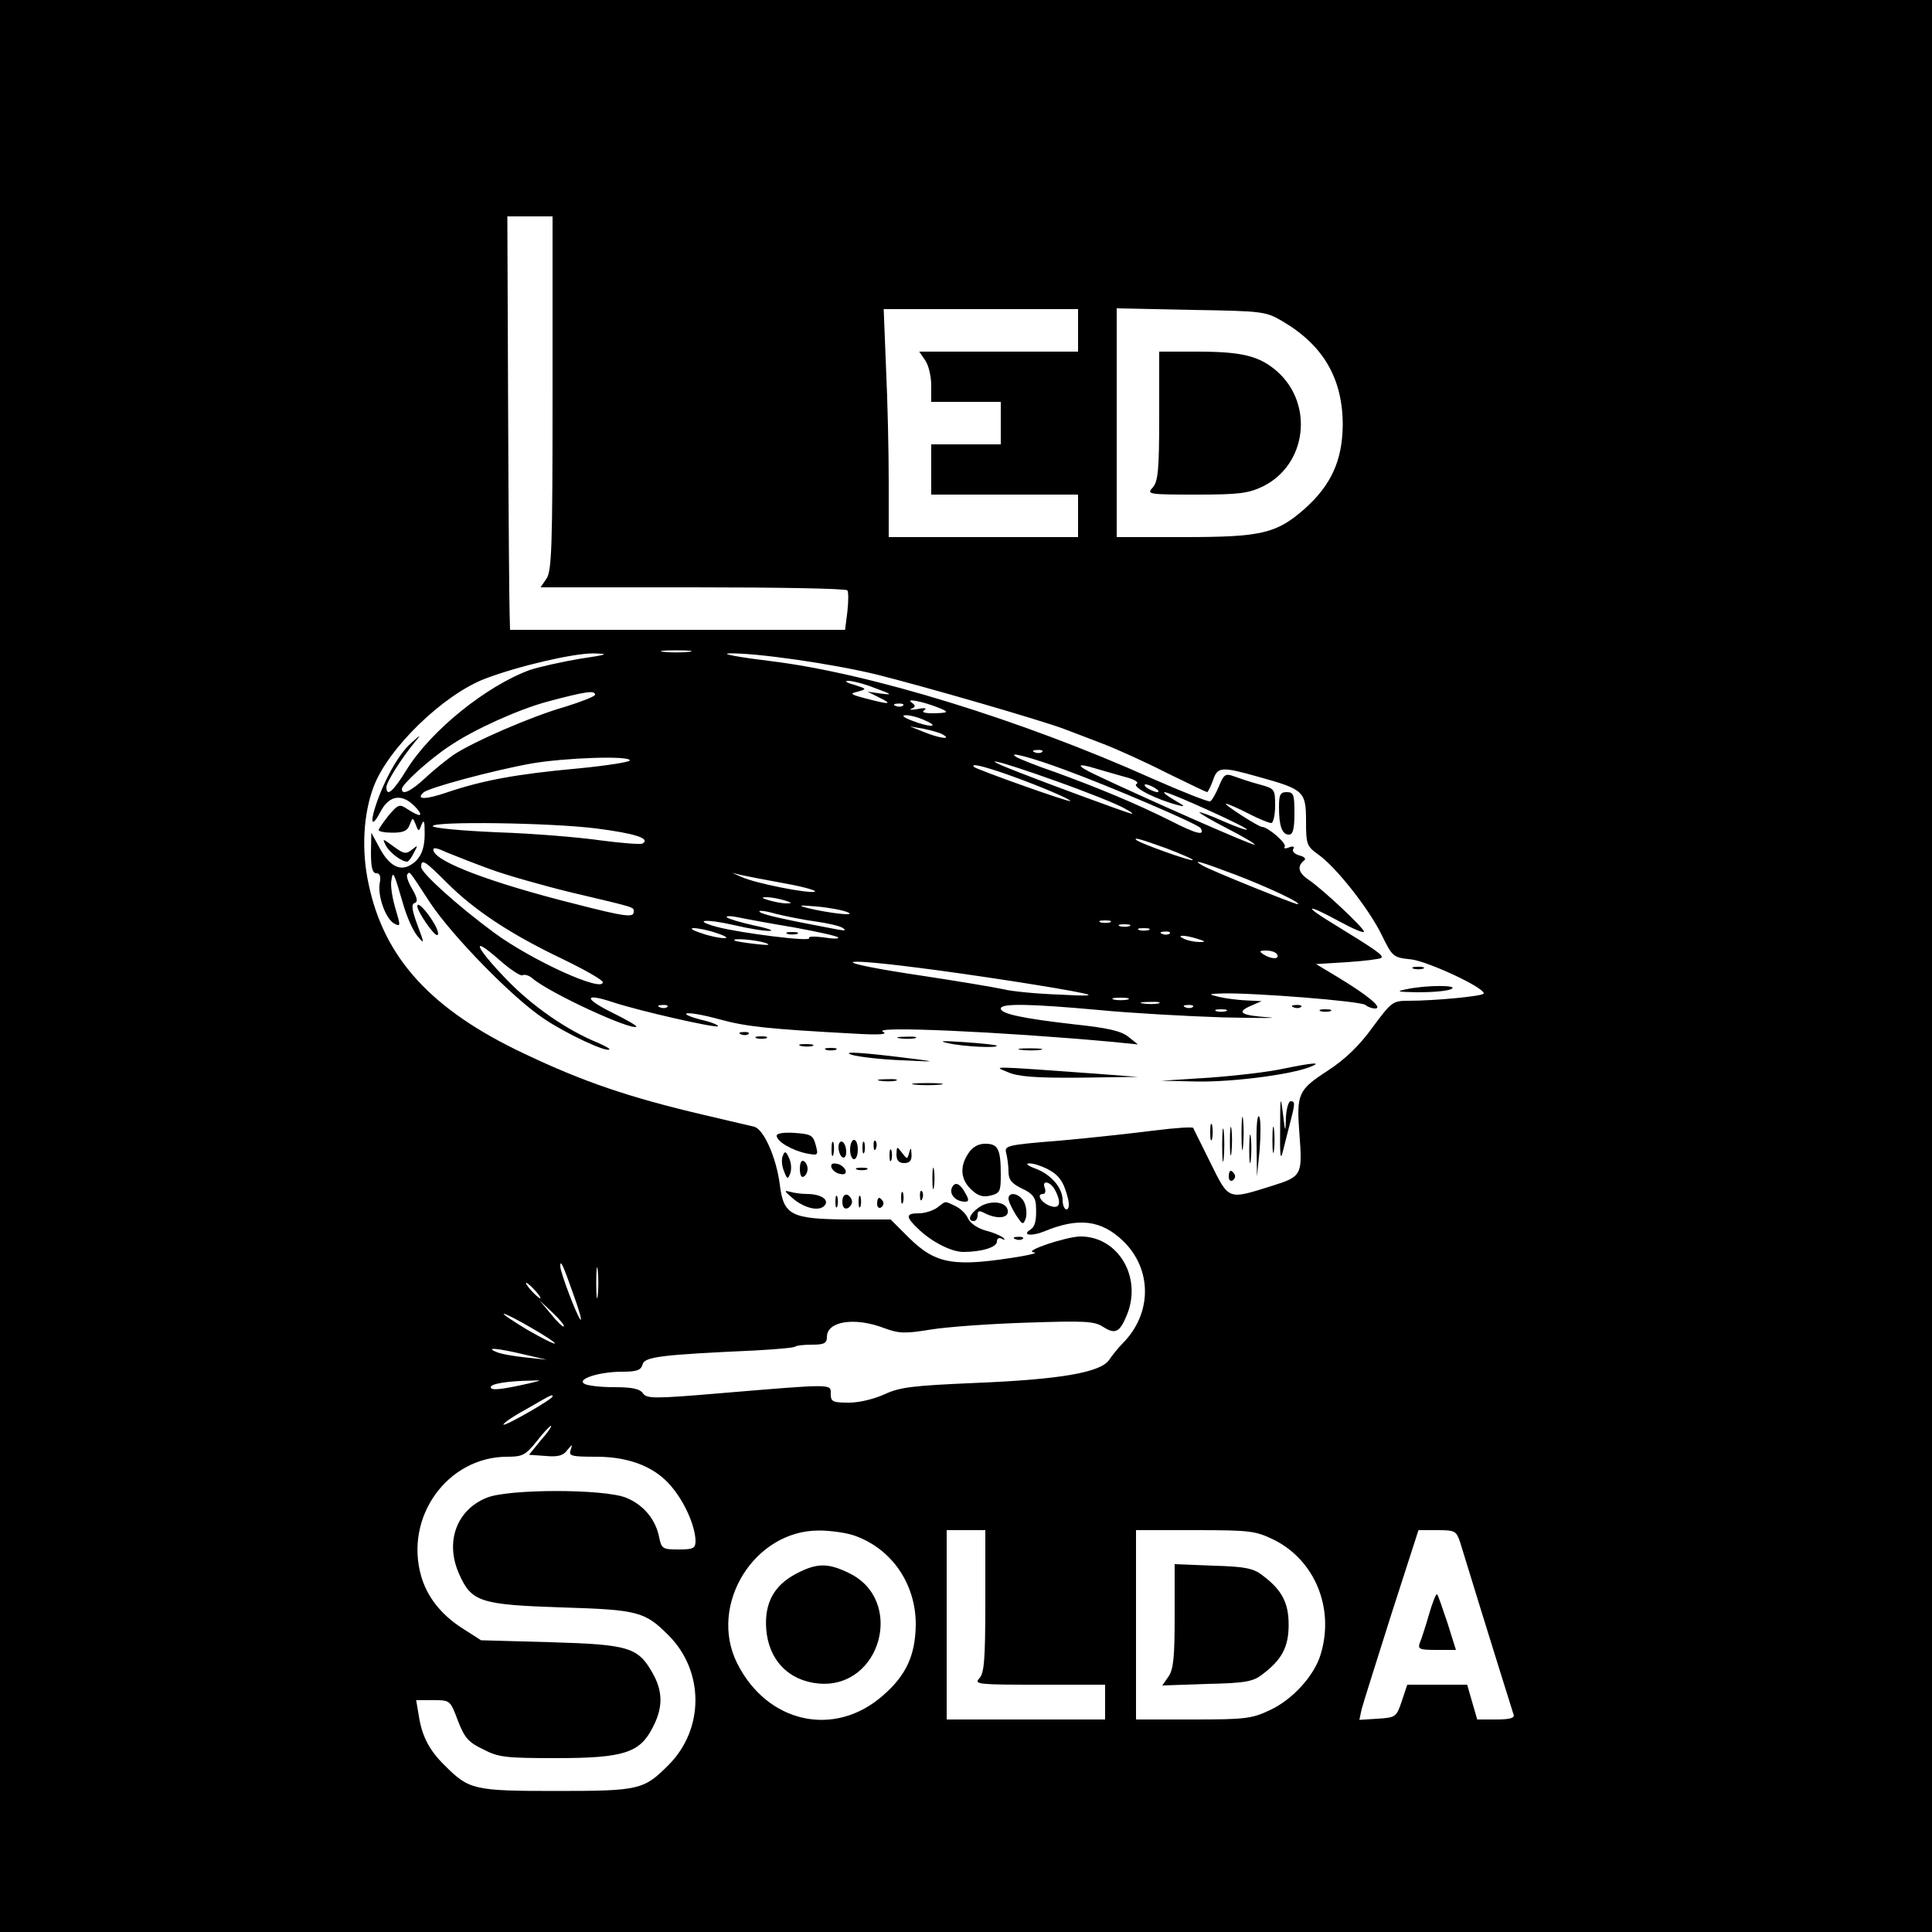 <?xml version="1.0" standalone="no"?>
<!DOCTYPE svg PUBLIC "-//W3C//DTD SVG 20010904//EN"
 "http://www.w3.org/TR/2001/REC-SVG-20010904/DTD/svg10.dtd">
<svg version="1.0" xmlns="http://www.w3.org/2000/svg"
 width="500pt" height="500pt" viewBox="0 0 500 500"
 preserveAspectRatio="xMidYMid meet">

<g transform="translate(0,500) scale(0.1,-0.1)"
fill="#000000" stroke="none">
<path d="M0 2500 l0 -2500 2500 0 2500 0 0 2500 0 2500 -2500 0 -2500 0 0
-2500z m1430 1482 c0 -398 -2 -460 -16 -480 l-15 -22 395 0 c217 0 397 -3 399
-8 3 -4 3 -28 0 -55 l-6 -47 -433 0 -434 0 -1 38 c-1 20 -3 261 -4 535 l-2
497 59 0 58 0 0 -458z m1360 163 l0 -55 -206 0 -205 0 15 -22 c9 -12 16 -42
16 -65 l0 -43 90 0 90 0 0 -55 0 -55 -90 0 -90 0 0 -65 0 -65 190 0 190 0 0
-55 0 -55 -245 0 -245 0 0 143 c0 79 -3 212 -7 295 l-6 152 251 0 252 0 0 -55z
m530 23 c105 -62 155 -148 155 -268 -1 -92 -30 -156 -100 -218 -72 -63 -111
-72 -312 -72 l-173 0 0 296 0 296 193 -4 c187 -3 193 -4 237 -30z m-1537 -855
c-18 -2 -48 -2 -65 0 -18 2 -4 4 32 4 36 0 50 -2 33 -4z m-283 -18 c-47 -8
-105 -21 -129 -29 -112 -41 -255 -156 -318 -257 -35 -57 -53 -73 -53 -46 0 13
40 76 74 117 17 20 15 20 -11 -4 -32 -28 -71 -99 -92 -165 -14 -44 -7 -51 13
-13 24 47 60 50 96 8 16 -20 6 -20 -24 -1 -22 15 -25 14 -50 -15 -14 -18 -26
-35 -26 -38 0 -4 16 -7 36 -7 28 0 39 5 44 20 8 20 8 20 16 1 7 -19 8 -19 15
0 6 14 8 9 8 -19 1 -45 -11 -72 -39 -87 -28 -15 -55 2 -79 48 l-20 37 -1 -52
c0 -38 4 -53 14 -53 9 0 12 -8 9 -24 -7 -33 15 -94 37 -106 17 -9 17 -7 3 40
-8 27 -13 60 -10 72 4 26 6 22 31 -64 9 -31 25 -67 36 -80 19 -23 19 -22 0 29
-14 38 -16 53 -7 56 9 3 7 13 -6 36 -11 18 -16 35 -13 38 7 8 2 14 59 -73 57
-86 213 -246 294 -300 56 -38 162 -88 170 -80 2 2 -11 9 -29 17 -81 33 -169
94 -236 163 -83 86 -96 119 -20 52 28 -25 56 -43 60 -40 5 3 17 0 26 -8 44
-38 257 -136 269 -125 2 2 -27 19 -64 37 -74 37 -71 51 4 26 70 -23 265 -67
271 -62 2 3 -17 11 -44 17 -27 7 -43 14 -37 16 7 3 45 -4 85 -15 69 -19 127
-25 348 -37 68 -4 89 -2 75 5 -30 15 304 0 590 -26 l70 -7 -25 20 c-19 15 -54
23 -140 32 -131 15 -190 27 -190 41 0 14 79 12 255 -4 83 -8 227 -16 320 -19
94 -2 148 -2 120 0 -73 5 -86 13 -50 29 l30 13 -40 2 c-22 1 -53 5 -70 9 -29
7 -29 8 10 9 78 2 360 -20 369 -30 6 -5 17 -9 25 -9 21 1 -19 34 -95 80 l-58
35 81 5 c45 3 84 8 88 11 6 7 -15 21 -129 91 -77 47 -63 49 21 3 35 -19 63
-31 63 -26 0 9 -105 108 -143 134 -27 18 -31 35 -12 50 6 4 1 10 -12 13 -13 4
-20 11 -16 17 4 6 0 8 -11 4 -9 -4 -15 -3 -11 2 5 9 -44 51 -59 51 -9 0 -102
60 -93 60 4 0 30 -11 57 -25 27 -14 54 -25 60 -25 5 0 10 20 10 45 0 43 -1 44
-41 55 -23 6 -52 16 -66 21 -21 8 -26 5 -38 -25 -8 -19 -18 -37 -23 -40 -4 -2
-73 25 -152 60 -337 151 -730 272 -985 303 -82 10 -131 19 -108 20 67 2 269
-27 383 -55 120 -30 425 -118 485 -141 22 -8 68 -26 102 -39 34 -13 107 -46
162 -74 55 -27 103 -50 105 -50 2 0 9 14 15 30 12 36 21 37 120 9 115 -32 121
-37 121 -114 0 -60 2 -65 31 -86 46 -32 131 -140 164 -207 29 -59 30 -60 78
-65 44 -6 187 -72 187 -88 0 -7 -126 -19 -195 -19 -41 0 -44 -3 -93 -69 -34
-47 -70 -82 -116 -112 -77 -50 -81 -60 -73 -165 8 -105 6 -109 -71 -133 -115
-36 -111 -38 -159 59 -23 47 -44 88 -45 91 -2 3 -48 0 -103 -7 -55 -7 -164
-19 -243 -26 -137 -11 -143 -13 -138 -32 3 -12 6 -33 6 -48 0 -21 8 -31 35
-44 26 -12 35 -23 36 -43 2 -39 -2 -55 -14 -63 -24 -15 3 -18 35 -5 89 37 148
30 205 -25 75 -73 75 -187 -1 -264 -12 -12 -28 -32 -36 -44 -23 -32 -126 -50
-345 -59 -163 -7 -196 -11 -235 -29 -26 -12 -65 -22 -92 -22 -43 0 -48 2 -48
23 0 26 9 26 -290 1 -166 -14 -186 -14 -196 0 -8 12 -29 16 -75 16 -35 0 -70
4 -77 9 -20 12 39 31 98 31 38 0 49 4 53 19 5 20 51 25 291 36 54 3 101 7 104
10 3 3 23 5 44 5 31 0 38 4 38 20 0 41 72 52 148 23 38 -14 53 -15 120 -4 42
7 154 15 249 18 151 5 175 4 198 -11 31 -20 43 -14 61 30 41 98 -22 205 -121
204 -37 -1 -148 -38 -120 -41 11 -1 -2 -5 -30 -10 -175 -29 -222 -22 -293 48
l-47 47 -110 0 c-149 1 -167 11 -177 91 -9 69 -41 142 -66 149 -9 2 -69 16
-132 31 -192 45 -312 86 -463 158 -240 113 -363 247 -403 439 -19 86 -14 181
13 252 37 99 179 237 287 279 86 33 228 66 281 66 44 -1 39 -3 -35 -14z m765
-76 c44 -16 46 -18 15 -14 l-35 5 30 -15 c37 -18 28 -19 -33 -3 -42 11 -44 13
-22 18 24 7 24 7 -10 18 -19 5 -26 10 -15 10 11 0 43 -8 70 -19z m-725 -17 c0
-4 -35 -18 -77 -31 -88 -25 -239 -91 -290 -125 -18 -13 -51 -39 -73 -60 -37
-34 -60 -45 -60 -28 0 12 70 76 123 111 63 43 179 95 253 115 101 27 124 30
124 18z m885 -32 c33 -13 32 -15 -10 -16 -23 0 -31 3 -23 8 8 5 1 7 -17 3 -16
-3 -24 -2 -16 1 11 5 11 8 0 16 -16 11 24 4 66 -12z m-88 4 c-3 -3 -12 -4 -19
-1 -8 3 -5 6 6 6 11 1 17 -2 13 -5z m58 -39 c39 -17 11 -18 -35 0 -23 9 -28
14 -15 14 11 0 34 -6 50 -14z m45 -36 c25 -14 -9 -10 -50 7 l-35 14 35 -6 c19
-4 42 -10 50 -15z m257 -45 c-3 -3 -12 -4 -19 -1 -8 3 -5 6 6 6 11 1 17 -2 13
-5z m58 -46 c118 -43 346 -141 352 -151 13 -21 -10 -16 -78 19 -88 44 -184 84
-299 126 -47 16 -92 34 -100 39 -26 16 39 -1 125 -33z m-1125 24 c0 -4 -62
-14 -137 -21 -153 -14 -242 -30 -334 -61 -58 -20 -84 -20 -63 -1 12 12 179 57
279 75 87 15 255 21 255 8z m1102 -53 c79 -28 159 -60 178 -71 19 -10 26 -16
15 -13 -32 10 -203 73 -285 105 -124 48 -61 34 92 -21z m-126 17 c82 -29 164
-64 164 -69 0 -5 -241 81 -249 88 -10 10 19 4 85 -19z m230 15 c16 -5 49 -14
73 -21 28 -7 40 -15 32 -19 -12 -8 53 -41 109 -55 19 -5 16 -2 -10 13 -19 11
-31 20 -26 21 13 0 217 -92 213 -97 -2 -2 -30 8 -62 22 -31 14 -59 24 -61 23
-1 -2 31 -21 72 -42 41 -21 73 -40 71 -42 -3 -4 -288 122 -412 181 -51 24 -51
32 1 16z m154 -51 c8 -5 11 -10 5 -10 -5 0 -17 5 -25 10 -8 5 -10 10 -5 10 6
0 17 -5 25 -10z m-1447 -104 c101 -13 141 -26 120 -39 -5 -3 -54 1 -108 8 -55
8 -175 18 -267 21 -93 4 -168 11 -168 16 0 13 304 9 423 -6z m1477 -52 c39
-15 69 -28 67 -30 -4 -4 -138 44 -146 52 -9 8 10 3 79 -22z m-1750 -54 c41
-15 136 -42 210 -60 169 -40 160 -37 160 -50 0 -15 -21 -13 -153 21 -211 53
-356 107 -365 137 -3 10 6 9 34 -4 22 -9 73 -29 114 -44z m-113 -35 c71 -71
165 -133 297 -196 58 -28 106 -55 106 -61 0 -27 -183 56 -281 128 -95 70 -189
155 -189 170 0 23 9 17 67 -41z m2041 21 c86 -33 175 -75 160 -76 -8 0 -224
87 -246 100 -31 18 -4 10 86 -24z m-1163 -23 c50 -9 82 -19 73 -21 -21 -4
-152 22 -188 38 l-25 11 25 -6 c14 -3 66 -13 115 -22z m-5 -43 c20 -6 21 -8 5
-8 -11 0 -31 4 -45 8 -20 6 -21 8 -5 8 11 0 31 -4 45 -8z m164 -31 c25 -11
-50 -2 -104 11 -27 7 -22 8 24 4 33 -3 69 -10 80 -15z m-82 -24 c29 -4 60 -11
68 -16 11 -7 8 -8 -10 -5 -149 28 -196 39 -204 46 -5 5 14 3 42 -5 28 -7 75
-16 104 -20z m-58 -15 c60 -11 111 -22 115 -26 3 -4 -13 -4 -37 0 -24 3 -41 3
-38 -2 6 -10 -176 13 -238 29 -66 18 -31 22 43 5 38 -9 80 -16 93 -15 13 0 -6
7 -41 14 -35 8 -66 17 -70 21 -3 4 10 4 29 0 19 -4 84 -16 144 -26z m819 13
c-7 -2 -19 -2 -25 0 -7 3 -2 5 12 5 14 0 19 -2 13 -5z m50 -10 c-7 -2 -19 -2
-25 0 -7 3 -2 5 12 5 14 0 19 -2 13 -5z m-1068 -18 c22 -7 31 -13 20 -13 -11
0 -38 5 -60 13 -22 7 -31 13 -20 13 11 0 38 -5 60 -13z m1118 8 c-7 -2 -19 -2
-25 0 -7 3 -2 5 12 5 14 0 19 -2 13 -5z m54 -9 c-3 -3 -12 -4 -19 -1 -8 3 -5
6 6 6 11 1 17 -2 13 -5z m73 -14 c20 -6 21 -8 5 -8 -11 0 -29 3 -40 8 -25 11
1 11 35 0z m-1120 -10 c17 -6 9 -7 -25 -3 -27 3 -52 7 -54 9 -8 7 54 2 79 -6z
m1325 -30 c8 -13 -15 -13 -35 0 -12 8 -11 10 7 10 12 0 25 -4 28 -10z m-925
-35 c127 -16 363 -52 425 -66 28 -6 8 -7 -63 -3 -57 2 -122 8 -146 14 -23 5
-118 21 -211 35 -235 35 -238 50 -5 20z m538 -82 c-10 -2 -26 -2 -35 0 -10 3
-2 5 17 5 19 0 27 -2 18 -5z m80 -10 c-10 -2 -28 -2 -40 0 -13 2 -5 4 17 4 22
1 32 -1 23 -4z m-1271 -9 c-3 -3 -12 -4 -19 -1 -8 3 -5 6 6 6 11 1 17 -2 13
-5z m1360 0 c-3 -3 -12 -4 -19 -1 -8 3 -5 6 6 6 11 1 17 -2 13 -5z m86 -11
c-7 -2 -19 -2 -25 0 -7 3 -2 5 12 5 14 0 19 -2 13 -5z m-463 -408 c31 -16 43
-33 54 -77 4 -17 2 -28 -4 -28 -5 0 -10 11 -10 24 0 32 -30 67 -71 82 -19 7
-26 13 -16 13 10 1 31 -6 47 -14z m20 -54 c18 -34 13 -51 -12 -42 -23 8 -37
31 -19 31 6 0 8 7 5 15 -9 22 14 18 26 -4z m-1183 -273 c-2 -18 -4 -4 -4 32 0
36 2 50 4 33 2 -18 2 -48 0 -65z m-63 2 c15 -41 23 -70 18 -65 -10 12 -52 122
-52 138 0 19 7 4 34 -73z m-99 10 c10 -11 16 -20 13 -20 -3 0 -13 9 -23 20
-10 11 -16 20 -13 20 3 0 13 -9 23 -20z m74 -93 c-2 -2 -17 12 -33 32 l-30 36
34 -32 c19 -18 32 -34 29 -36z m-83 -4 c35 -20 62 -38 60 -40 -2 -2 -34 14
-72 36 -38 23 -65 41 -60 41 5 0 38 -17 72 -37z m-21 -68 l60 -14 -55 6 c-30
3 -64 9 -75 14 -32 13 3 10 70 -6z m15 -75 c-75 -17 -100 -19 -100 -10 0 9 44
16 105 17 28 1 28 1 -5 -7z m60 -34 c0 -7 -122 -77 -127 -73 -2 3 24 21 59 40
67 39 68 39 68 33z m-30 -113 l-31 -38 43 -3 c32 -3 46 1 56 15 13 16 14 16 9
1 -6 -16 1 -18 66 -18 90 0 159 -29 201 -85 32 -41 55 -97 56 -132 0 -20 -5
-23 -44 -23 -41 0 -44 2 -50 31 -9 47 -41 85 -86 103 -57 23 -303 23 -360 0
-78 -31 -109 -114 -72 -197 32 -73 55 -80 267 -87 197 -6 214 -11 275 -72 93
-93 93 -243 0 -336 -64 -64 -75 -67 -290 -67 -214 0 -226 3 -289 66 -40 39
-59 76 -67 128 l-7 41 44 0 c44 0 44 0 64 -53 17 -44 27 -56 65 -74 40 -21 58
-23 190 -23 175 0 216 14 249 79 27 51 27 93 0 141 -38 67 -61 74 -264 80
l-180 5 -50 32 c-54 35 -90 81 -105 134 -44 153 68 309 223 309 39 0 47 4 76
40 17 22 34 40 37 40 3 0 -8 -17 -26 -37z m811 -247 c97 -34 159 -125 159
-230 -1 -79 -24 -131 -85 -184 -125 -110 -299 -72 -377 83 -76 151 44 345 212
344 30 0 71 -6 91 -13z m339 -170 c0 -154 -3 -187 -16 -200 -14 -15 0 -16 155
-16 l171 0 0 -45 0 -45 -205 0 -205 0 0 245 0 245 50 0 50 0 0 -184z m747 159
c106 -53 157 -177 121 -296 -16 -55 -73 -118 -132 -145 -46 -22 -65 -24 -198
-24 l-148 0 0 245 0 245 153 0 c144 0 156 -2 204 -25z m482 -7 c79 -258 135
-435 138 -445 4 -9 -9 -13 -45 -13 l-49 0 -13 45 -13 45 -77 0 -78 0 -14 -42
c-14 -42 -16 -43 -63 -46 l-47 -3 6 28 c4 15 39 126 77 246 l70 217 49 0 c46
0 49 -2 59 -32z"/>
<path d="M3000 3923 c0 -141 -3 -169 -17 -185 -16 -17 -11 -18 112 -18 111 0
135 3 173 21 114 56 133 213 37 298 -46 40 -91 51 -207 51 l-98 0 0 -167z"/>
<path d="M3310 2911 c0 -49 8 -71 26 -71 10 0 14 15 14 55 0 48 -2 55 -20 55
-17 0 -20 -7 -20 -39z"/>
<path d="M999 2811 c10 -18 40 -41 55 -41 3 0 11 10 17 23 11 20 11 21 -5 8
-15 -12 -21 -11 -47 8 -30 22 -30 22 -20 2z"/>
<path d="M1080 2655 c0 -14 42 -75 51 -75 6 0 2 14 -8 31 -19 32 -43 57 -43
44z"/>
<path d="M3658 2493 c6 -2 18 -2 25 0 6 3 1 5 -13 5 -14 0 -19 -2 -12 -5z"/>
<path d="M3640 2440 c-29 -6 -24 -7 30 -8 36 0 74 3 85 8 25 11 -63 11 -115 0z"/>
<path d="M3348 2393 c7 -3 16 -2 19 1 4 3 -2 6 -13 5 -11 0 -14 -3 -6 -6z"/>
<path d="M3418 2383 c6 -2 18 -2 25 0 6 3 1 5 -13 5 -14 0 -19 -2 -12 -5z"/>
<path d="M1918 2323 c7 -3 16 -2 19 1 4 3 -2 6 -13 5 -11 0 -14 -3 -6 -6z"/>
<path d="M1958 2313 c6 -2 18 -2 25 0 6 3 1 5 -13 5 -14 0 -19 -2 -12 -5z"/>
<path d="M2328 2313 c12 -2 30 -2 40 0 9 3 -1 5 -23 4 -22 0 -30 -2 -17 -4z"/>
<path d="M2455 2300 c40 -9 132 -13 124 -6 -2 2 -40 6 -84 9 -57 4 -69 3 -40
-3z"/>
<path d="M2073 2293 c9 -2 23 -2 30 0 6 3 -1 5 -18 5 -16 0 -22 -2 -12 -5z"/>
<path d="M2138 2283 c6 -2 18 -2 25 0 6 3 1 5 -13 5 -14 0 -19 -2 -12 -5z"/>
<path d="M2643 2283 c15 -2 37 -2 50 0 12 2 0 4 -28 4 -27 0 -38 -2 -22 -4z"/>
<path d="M2205 2270 c17 -5 75 -12 130 -14 84 -4 89 -4 35 3 -141 18 -196 21
-165 11z"/>
<path d="M3320 2234 c-36 -8 -121 -18 -190 -23 l-125 -8 96 -2 c93 -1 240 18
290 38 33 13 7 11 -71 -5z"/>
<path d="M2609 2225 c25 -11 70 -15 185 -14 l151 2 -105 8 c-289 21 -269 20
-231 4z"/>
<path d="M2278 2203 c12 -2 30 -2 40 0 9 3 -1 5 -23 4 -22 0 -30 -2 -17 -4z"/>
<path d="M2368 2193 c17 -2 47 -2 65 0 17 2 3 4 -33 4 -36 0 -50 -2 -32 -4z"/>
<path d="M3313 2080 c-1 -70 1 -86 7 -60 5 19 13 53 19 75 13 50 13 55 1 55
-5 0 -11 -19 -12 -42 -1 -41 -2 -41 -8 12 -6 47 -7 42 -7 -40z"/>
<path d="M3213 2065 c0 -38 2 -53 4 -32 2 20 2 52 0 70 -2 17 -4 1 -4 -38z"/>
<path d="M3252 2040 l1 -85 7 70 c3 39 3 77 -1 85 -5 8 -8 -23 -7 -70z"/>
<path d="M3132 2070 c0 -19 2 -27 5 -17 2 9 2 25 0 35 -3 9 -5 1 -5 -18z"/>
<path d="M3163 2035 c0 -38 2 -53 4 -32 2 20 2 52 0 70 -2 17 -4 1 -4 -38z"/>
<path d="M3183 2045 c0 -33 2 -45 4 -27 2 18 2 45 0 60 -2 15 -4 0 -4 -33z"/>
<path d="M3293 2050 c0 -30 2 -43 4 -27 2 15 2 39 0 55 -2 15 -4 2 -4 -28z"/>
<path d="M3233 2025 c0 -33 2 -45 4 -27 2 18 2 45 0 60 -2 15 -4 0 -4 -33z"/>
<path d="M2010 2061 c0 -15 39 -38 77 -46 31 -6 31 -5 24 22 -7 25 -12 28 -54
31 -28 2 -47 -1 -47 -7z"/>
<path d="M2152 2025 c0 -16 2 -22 5 -12 2 9 2 23 0 30 -3 6 -5 -1 -5 -18z"/>
<path d="M2170 2031 c0 -11 5 -23 10 -26 6 -3 10 3 10 14 0 11 -4 23 -10 26
-5 3 -10 -3 -10 -14z"/>
<path d="M2200 2025 c0 -14 5 -25 10 -25 6 0 10 11 10 25 0 14 -4 25 -10 25
-5 0 -10 -11 -10 -25z"/>
<path d="M2232 2030 c0 -14 2 -19 5 -12 2 6 2 18 0 25 -3 6 -5 1 -5 -13z"/>
<path d="M2261 2034 c0 -11 3 -14 6 -6 3 7 2 16 -1 19 -3 4 -6 -2 -5 -13z"/>
<path d="M2506 2015 c-23 -34 -20 -68 8 -94 17 -16 30 -20 50 -15 24 6 26 11
26 54 0 66 -7 80 -40 80 -18 0 -33 -8 -44 -25z"/>
<path d="M2302 2010 c0 -14 2 -19 5 -12 2 6 2 18 0 25 -3 6 -5 1 -5 -13z"/>
<path d="M2320 2013 c0 -16 6 -23 20 -23 14 0 20 6 19 23 -1 18 -2 18 -6 4 -5
-18 -5 -18 -19 0 -13 17 -13 17 -14 -4z"/>
<path d="M2026 2009 c-4 -8 -3 -26 3 -40 8 -21 10 -22 16 -6 4 10 3 28 -3 40
-8 18 -11 19 -16 6z"/>
<path d="M2070 1975 c0 -15 4 -24 10 -20 6 3 10 12 10 20 0 8 -4 17 -10 20 -6
4 -10 -5 -10 -20z"/>
<path d="M2152 1978 c3 -7 13 -15 22 -16 12 -3 17 1 14 10 -3 7 -13 15 -22 16
-12 3 -17 -1 -14 -10z"/>
<path d="M2413 1950 c0 -25 2 -35 4 -22 2 12 2 32 0 45 -2 12 -4 2 -4 -23z"/>
<path d="M2218 1973 c6 -2 18 -2 25 0 6 3 1 5 -13 5 -14 0 -19 -2 -12 -5z"/>
<path d="M3180 1954 c0 -8 5 -12 10 -9 6 4 8 11 5 16 -9 14 -15 11 -15 -7z"/>
<path d="M2463 1925 c-6 -17 11 -35 35 -35 9 0 10 5 2 19 -15 29 -29 35 -37
16z"/>
<path d="M2049 1901 c30 -27 69 -37 84 -22 15 15 -7 31 -45 31 -14 0 -35 3
-45 6 -14 4 -13 1 6 -15z"/>
<path d="M2332 1900 c0 -14 2 -19 5 -12 2 6 2 18 0 25 -3 6 -5 1 -5 -13z"/>
<path d="M2381 1904 c0 -11 3 -14 6 -6 3 7 2 16 -1 19 -3 4 -6 -2 -5 -13z"/>
<path d="M2162 1890 c0 -14 2 -19 5 -12 2 6 2 18 0 25 -3 6 -5 1 -5 -13z"/>
<path d="M2180 1890 c0 -13 5 -20 13 -17 6 2 12 10 12 17 0 7 -6 15 -12 18 -8
2 -13 -5 -13 -18z"/>
<path d="M2222 1890 c0 -14 2 -19 5 -12 2 6 2 18 0 25 -3 6 -5 1 -5 -13z"/>
<path d="M2610 1898 c0 -7 9 -26 19 -42 18 -27 19 -27 26 -8 3 12 1 30 -5 42
-12 22 -40 27 -40 8z"/>
<path d="M2270 1884 c0 -8 5 -12 10 -9 6 4 8 11 5 16 -9 14 -15 11 -15 -7z"/>
<path d="M2426 1875 c-11 -8 -32 -15 -48 -15 -35 0 -35 -9 0 -42 35 -33 85
-58 115 -58 47 0 87 12 87 27 0 8 5 11 13 7 7 -4 9 -3 4 2 -5 5 -25 14 -45 19
-22 6 -41 19 -47 32 -5 12 -20 26 -33 32 -28 13 -23 14 -46 -4z"/>
<path d="M2533 1875 c-24 -17 -30 -35 -13 -35 6 0 10 7 10 15 0 12 4 13 19 5
32 -16 63 -13 59 8 -4 23 -47 27 -75 7z"/>
<path d="M2628 1793 c7 -3 16 -2 19 1 4 3 -2 6 -13 5 -11 0 -14 -3 -6 -6z"/>
<path d="M2038 2583 c6 -2 18 -2 25 0 6 3 1 5 -13 5 -14 0 -19 -2 -12 -5z"/>
<path d="M2060 927 c-57 -30 -82 -76 -77 -143 6 -80 58 -134 136 -141 161 -14
224 216 78 286 -55 27 -84 26 -137 -2z"/>
<path d="M3040 818 c0 -107 -3 -138 -16 -157 l-16 -23 115 4 c98 2 120 6 143
24 51 38 69 71 69 129 0 58 -18 91 -69 129 -22 17 -45 22 -127 24 l-99 4 0
-134z"/>
<path d="M3698 821 c-9 -31 -20 -65 -24 -74 -5 -15 1 -17 44 -17 l50 0 -22 70
c-13 38 -24 72 -27 74 -2 3 -12 -21 -21 -53z"/>
</g>
</svg>
